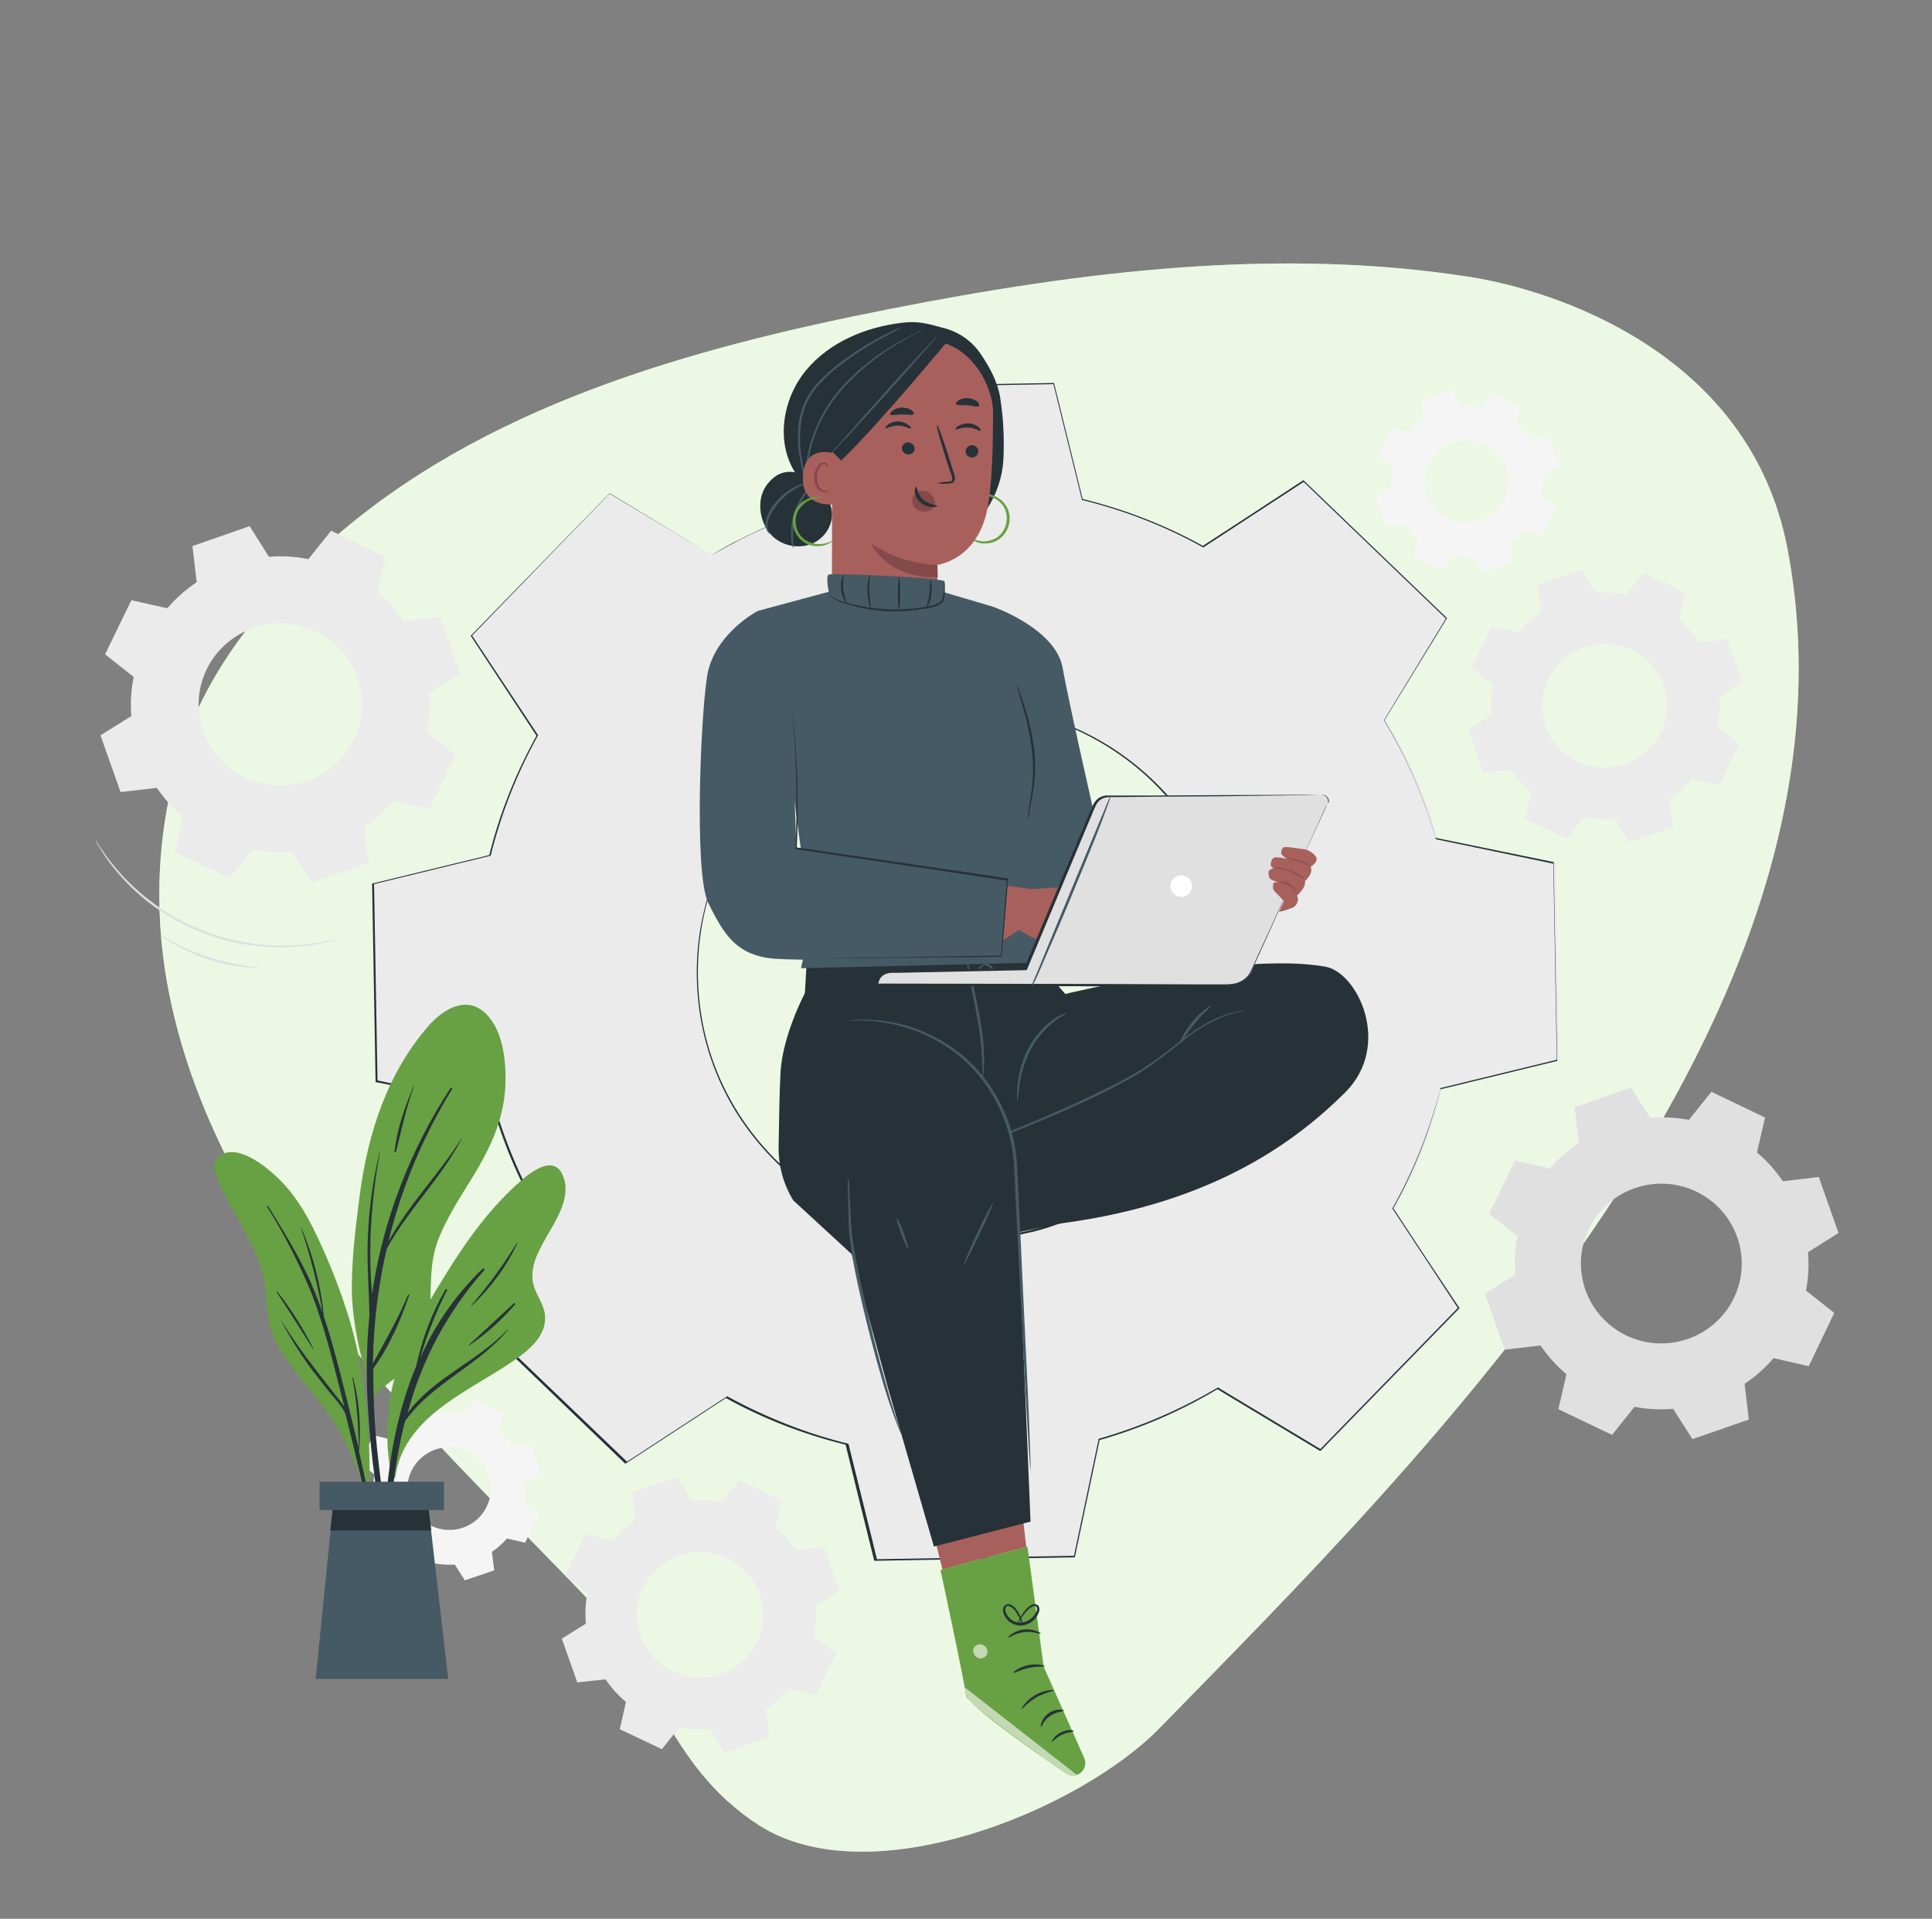 <svg width="145" height="144" viewBox="0 0 145 144" fill="none" xmlns="http://www.w3.org/2000/svg">
<rect x="0" y="0" width="145" height="144" fill="#808080" stroke="none"/>
<path d="M56.956 136.973C65.308 142.33 81.026 135.821 87 129.715C106.43 109.814 140.795 76.205 134.154 41.184C131.312 26.294 116.377 21.744 110.374 20.794C95.932 18.518 81.142 20.362 66.816 23.184C51.852 26.122 36.076 30.47 24.505 40.867C20.126 44.813 16.211 49.45 14.094 55.008C11.977 60.653 11.484 66.874 12.383 72.806C13.862 82.368 18.705 91.152 24.65 98.842C30.595 106.531 37.671 113.242 44.37 120.269C48.807 124.819 49.909 132.451 56.956 136.973Z" fill="#C0E8A6"/>
<path opacity="0.7" d="M56.956 136.973C65.308 142.33 81.026 135.821 87 129.715C106.43 109.814 140.795 76.205 134.154 41.184C131.312 26.294 116.377 21.744 110.374 20.794C95.932 18.518 81.142 20.362 66.816 23.184C51.852 26.122 36.076 30.47 24.505 40.867C20.126 44.813 16.211 49.45 14.094 55.008C11.977 60.653 11.484 66.874 12.383 72.806C13.862 82.368 18.705 91.152 24.65 98.842C30.595 106.531 37.671 113.242 44.37 120.269C48.807 124.819 49.909 132.451 56.956 136.973Z" fill="white"/>
<path d="M12.557 45.648C13.195 44.899 13.949 44.237 14.761 43.69L14.442 40.982L18.734 39.485L20.184 41.789C21.17 41.702 22.156 41.76 23.142 41.962L24.853 39.83L28.942 41.789L28.333 44.438C29.087 45.072 29.754 45.821 30.305 46.627L33.031 46.31L34.539 50.573L32.219 52.013C32.306 52.992 32.248 53.971 32.045 54.95L34.191 56.65L32.219 60.71L29.551 60.106C28.913 60.854 28.159 61.517 27.347 62.064L27.666 64.771L23.374 66.24L21.924 63.936C20.938 64.022 19.952 63.965 18.966 63.763L17.255 65.894L13.137 63.965L13.746 61.315C12.992 60.682 12.325 59.933 11.774 59.126L9.048 59.443L7.54 55.181L9.86 53.741C9.773 52.762 9.831 51.782 10.034 50.803L7.888 49.104L9.86 45.043L12.557 45.648ZM15.515 50.227C14.036 53.251 15.341 56.88 18.386 58.349C21.431 59.818 25.085 58.522 26.564 55.498C28.043 52.474 26.738 48.845 23.693 47.376C20.648 45.936 16.994 47.203 15.515 50.227Z" fill="#EBEBEB"/>
<path d="M116.319 87.696C116.957 86.947 117.682 86.314 118.494 85.766L118.175 83.088L122.409 81.619L123.859 83.894C124.845 83.808 125.802 83.866 126.759 84.038L128.441 81.936L132.472 83.866L131.863 86.486C132.617 87.12 133.255 87.84 133.806 88.646L136.503 88.33L137.982 92.534L135.691 93.974C135.778 94.954 135.72 95.904 135.546 96.854L137.663 98.525L135.749 102.528L133.11 101.923C132.472 102.672 131.747 103.306 130.935 103.853L131.254 106.531L127.02 108L125.57 105.725C124.584 105.811 123.627 105.754 122.67 105.581L120.988 107.683L116.957 105.754L117.566 103.133C116.812 102.499 116.174 101.779 115.623 100.973L112.926 101.29L111.447 97.085L113.738 95.645C113.651 94.666 113.709 93.715 113.883 92.765L111.766 91.094L113.709 87.091L116.319 87.696ZM119.248 92.218C117.798 95.213 119.074 98.784 122.061 100.224C125.077 101.664 128.673 100.397 130.123 97.43C131.573 94.435 130.297 90.864 127.31 89.424C124.294 87.984 120.698 89.251 119.248 92.218Z" fill="#E0E0E0"/>
<path d="M113.97 47.434C114.463 46.858 115.014 46.368 115.652 45.936L115.42 43.862L118.697 42.739L119.799 44.496C120.553 44.438 121.307 44.467 122.061 44.611L123.366 42.998L126.498 44.496L126.034 46.512C126.614 47.002 127.107 47.549 127.542 48.182L129.63 47.952L130.79 51.206L129.021 52.301C129.079 53.05 129.05 53.798 128.905 54.547L130.529 55.843L129.021 58.954L126.991 58.493C126.498 59.069 125.947 59.558 125.309 59.99L125.541 62.064L122.264 63.216L121.162 61.459C120.408 61.517 119.654 61.488 118.9 61.344L117.595 62.957L114.463 61.459L114.927 59.443C114.347 58.954 113.854 58.406 113.419 57.773L111.331 58.003L110.171 54.749L111.94 53.654C111.882 52.906 111.911 52.157 112.056 51.408L110.432 50.112L111.94 47.002L113.97 47.434ZM116.232 50.947C115.101 53.251 116.087 56.016 118.407 57.139C120.727 58.262 123.511 57.283 124.642 54.979C125.773 52.675 124.787 49.91 122.467 48.787C120.147 47.664 117.363 48.643 116.232 50.947Z" fill="#EBEBEB"/>
<path d="M105.734 32.458C106.053 32.083 106.43 31.738 106.865 31.45L106.72 30.067L108.924 29.29L109.678 30.47C110.171 30.442 110.693 30.47 111.186 30.557L112.056 29.462L114.144 30.47L113.825 31.824C114.202 32.141 114.55 32.544 114.84 32.947L116.232 32.774L117.015 34.963L115.826 35.712C115.855 36.202 115.826 36.72 115.739 37.21L116.841 38.074L115.826 40.147L114.463 39.83C114.144 40.205 113.767 40.55 113.332 40.838L113.506 42.221L111.302 42.97L110.548 41.789C110.055 41.818 109.533 41.789 109.04 41.702L108.17 42.797L106.082 41.789L106.401 40.435C106.024 40.118 105.676 39.715 105.386 39.312L103.994 39.485L103.24 37.296L104.429 36.547C104.4 36.058 104.429 35.539 104.516 35.05L103.414 34.186L104.429 32.112L105.734 32.458ZM107.271 34.79C106.517 36.346 107.184 38.218 108.75 38.938C110.316 39.658 112.201 39.024 112.926 37.469C113.68 35.914 113.013 34.07 111.447 33.322C109.881 32.602 107.996 33.235 107.271 34.79Z" fill="#F5F5F5"/>
<path d="M29.377 108.029C29.696 107.654 30.102 107.309 30.508 107.021L30.334 105.638L32.538 104.89L33.292 106.07C33.785 106.042 34.307 106.07 34.8 106.157L35.67 105.062L37.758 106.07L37.439 107.424C37.816 107.741 38.164 108.115 38.454 108.547L39.846 108.374L40.6 110.563L39.411 111.312C39.44 111.802 39.411 112.32 39.324 112.81L40.426 113.674L39.411 115.776L38.048 115.459C37.729 115.834 37.323 116.179 36.917 116.467L37.091 117.85L34.887 118.598L34.133 117.418C33.64 117.446 33.118 117.418 32.625 117.331L31.755 118.426L29.667 117.418L29.986 116.064C29.609 115.747 29.261 115.373 28.971 114.941L27.579 115.085L26.825 112.896L28.014 112.147C27.985 111.658 28.014 111.139 28.101 110.65L26.999 109.786L28.014 107.712L29.377 108.029ZM30.885 110.362C30.131 111.917 30.798 113.789 32.364 114.509C33.93 115.258 35.815 114.595 36.54 113.04C37.294 111.485 36.627 109.642 35.09 108.893C33.524 108.173 31.668 108.806 30.885 110.362Z" fill="#F5F5F5"/>
<path d="M45.994 115.603C46.487 115.027 47.067 114.509 47.705 114.077L47.473 111.974L50.779 110.822L51.91 112.608C52.664 112.55 53.447 112.579 54.201 112.723L55.506 111.082L58.667 112.579L58.203 114.624C58.783 115.114 59.305 115.69 59.74 116.323L61.857 116.093L63.017 119.376L61.219 120.499C61.277 121.248 61.248 122.026 61.103 122.774L62.756 124.07L61.248 127.21L59.189 126.749C58.696 127.325 58.116 127.843 57.478 128.275L57.71 130.378L54.404 131.53L53.273 129.744C52.519 129.802 51.736 129.773 50.982 129.629L49.677 131.27L46.516 129.773L46.98 127.728C46.4 127.238 45.878 126.662 45.443 126.029L43.326 126.259L42.166 122.976L43.964 121.853C43.906 121.104 43.935 120.326 44.08 119.578L42.427 118.282L43.935 115.142L45.994 115.603ZM48.285 119.146C47.154 121.478 48.14 124.301 50.489 125.424C52.838 126.547 55.68 125.568 56.811 123.235C57.942 120.902 56.956 118.08 54.607 116.957C52.229 115.834 49.416 116.813 48.285 119.146Z" fill="#EBEBEB"/>
<path d="M25.259 70.531C25.201 70.56 25.114 70.589 25.056 70.589C24.911 70.618 24.708 70.675 24.447 70.733C23.722 70.906 22.968 70.992 22.214 71.05C17.139 71.424 12.209 69.408 8.903 65.578C8.41 65.002 7.946 64.397 7.569 63.763C7.424 63.533 7.337 63.36 7.25 63.245C7.221 63.187 7.192 63.13 7.163 63.043C7.221 63.101 7.25 63.158 7.279 63.216C7.366 63.331 7.453 63.504 7.627 63.734C10.846 68.544 16.443 71.28 22.243 70.934C22.997 70.877 23.751 70.79 24.476 70.646C24.737 70.618 24.94 70.56 25.085 70.531C25.114 70.56 25.172 70.531 25.259 70.531Z" fill="#E0E0E0"/>
<path d="M19.517 72.634C19.401 72.634 19.314 72.634 19.198 72.634C18.995 72.634 18.705 72.605 18.357 72.576C17.429 72.49 16.501 72.288 15.631 72C14.732 71.712 13.891 71.338 13.079 70.877C12.76 70.704 12.528 70.531 12.354 70.416C12.267 70.358 12.18 70.301 12.122 70.214C12.122 70.186 12.499 70.416 13.137 70.762C13.949 71.194 14.79 71.539 15.689 71.827C16.559 72.115 17.487 72.317 18.386 72.461C19.082 72.576 19.517 72.605 19.517 72.634Z" fill="#E0E0E0"/>
<path d="M53.476 41.673C56.26 40.003 59.276 38.707 62.408 37.814L64.235 29.03L79.17 28.771L81.316 37.469C84.477 38.246 87.522 39.427 90.393 41.011L97.933 36.086L108.692 46.397L104.023 54.057C105.705 56.822 107.01 59.818 107.909 62.928L116.754 64.771L117.015 79.603L108.257 81.734C107.474 84.874 106.285 87.897 104.69 90.72L109.649 98.208L99.267 108.864L91.524 104.256C88.74 105.926 85.724 107.222 82.592 108.115L80.765 116.899L65.83 117.158L63.684 108.461C60.523 107.683 57.478 106.502 54.607 104.918L47.067 109.843L36.308 99.561L40.977 91.901C39.295 89.136 37.99 86.141 37.12 83.03L28.275 81.216L28.014 66.384L36.772 64.253C37.555 61.114 38.744 58.09 40.339 55.267L35.38 47.779L45.762 37.094L53.476 41.673ZM58 59.069C50.286 67.017 50.489 79.689 58.493 87.35C66.497 95.011 79.257 94.809 86.971 86.861C94.685 78.912 94.482 66.24 86.478 58.579C78.474 50.889 65.743 51.12 58 59.069Z" fill="#EBEBEB"/>
<path d="M58 59.069C58 59.069 58.29 58.752 58.899 58.176C60.465 56.736 62.234 55.555 64.177 54.691C65.134 54.259 66.149 53.885 67.164 53.626C69.658 52.963 72.268 52.762 74.849 53.05C77.981 53.424 80.968 54.49 83.607 56.218C85.84 57.686 87.754 59.558 89.262 61.747C89.784 62.525 90.248 63.331 90.683 64.166C92.452 67.738 93.09 71.741 92.568 75.686C92.423 76.723 92.22 77.731 91.901 78.71C91.611 79.718 91.234 80.698 90.77 81.648C88.885 85.565 85.782 88.762 81.896 90.778C80.968 91.267 79.982 91.67 78.967 92.016C77.981 92.362 76.966 92.592 75.922 92.765C71.978 93.427 67.918 92.938 64.264 91.325C63.423 90.95 62.582 90.49 61.77 90C59.508 88.589 57.565 86.746 55.999 84.586C54.172 82.051 52.983 79.114 52.519 76.003C52.142 73.469 52.229 70.877 52.838 68.371C53.07 67.334 53.418 66.326 53.824 65.347C54.143 64.541 54.549 63.734 54.984 62.957C55.593 61.891 56.318 60.883 57.13 59.962C57.681 59.386 58 59.069 58 59.069L57.768 59.299C57.623 59.472 57.391 59.702 57.13 60.019C56.347 60.941 55.622 61.949 55.013 63.014C54.578 63.792 54.172 64.57 53.853 65.405C53.447 66.384 53.128 67.363 52.896 68.4C52.316 70.906 52.229 73.469 52.606 76.003C53.07 79.085 54.259 81.994 56.086 84.528C57.101 85.939 58.29 87.206 59.624 88.301C60.32 88.877 61.045 89.395 61.828 89.885C62.611 90.374 63.452 90.806 64.293 91.181C68.904 93.226 74.095 93.456 78.88 91.872C79.866 91.555 80.852 91.123 81.78 90.634C85.608 88.646 88.711 85.45 90.596 81.562C91.06 80.611 91.437 79.632 91.727 78.653C92.017 77.674 92.249 76.666 92.394 75.629C92.916 71.712 92.278 67.738 90.538 64.195C90.132 63.36 89.668 62.554 89.146 61.805C88.624 61.056 88.073 60.336 87.464 59.674C86.304 58.378 84.999 57.254 83.549 56.304C80.939 54.576 77.952 53.51 74.849 53.136C72.297 52.848 69.687 53.021 67.193 53.683C66.178 53.942 65.163 54.317 64.206 54.749C62.263 55.613 60.494 56.765 58.928 58.176C58.609 58.435 58.377 58.694 58.232 58.838L58 59.069Z" fill="#263238"/>
<path d="M53.476 41.674L45.733 37.037H45.762C43.123 39.744 39.643 43.344 35.409 47.722V47.664L40.368 55.152L40.397 55.181L40.368 55.21C38.802 58.032 37.613 61.056 36.83 64.195V64.224H36.801L28.043 66.355L28.072 66.298C28.159 70.963 28.246 75.917 28.333 81.13L28.275 81.072L37.091 82.915H37.12V82.944C38.019 86.054 39.324 89.021 41.006 91.786L41.035 91.814L41.006 91.843L36.337 99.504V99.418L47.096 109.728H47.009L54.549 104.803L54.578 104.774L54.607 104.803C57.449 106.358 60.494 107.568 63.655 108.346H63.684V108.374C64.351 111.11 65.105 114.077 65.83 117.072L65.743 117.014L80.678 116.755L80.591 116.813C81.171 114.048 81.809 111.053 82.447 108.029V107.971H82.476C85.608 107.078 88.595 105.782 91.379 104.141L91.408 104.112L91.437 104.141L99.151 108.778H99.064L109.446 98.122V98.208L104.516 90.72L104.487 90.691L104.516 90.662C106.111 87.84 107.3 84.816 108.112 81.677V81.648H108.141L116.899 79.517L116.841 79.603C116.754 74.534 116.667 69.61 116.58 64.771L116.638 64.829L107.793 62.986H107.764V62.957C106.865 59.846 105.589 56.88 103.878 54.086L103.849 54.058L103.878 54.029L108.547 46.368V46.454L97.817 36.144H97.875L90.335 41.069L90.306 41.098L90.277 41.069C87.435 39.485 84.39 38.304 81.229 37.526H81.2V37.498C80.417 34.33 79.721 31.478 79.054 28.8L79.083 28.829L64.148 29.088L64.177 29.059C63.423 32.573 62.843 35.453 62.321 37.843C59.972 38.506 57.681 39.398 55.506 40.522C54.781 40.896 54.259 41.184 53.911 41.386C53.563 41.587 53.389 41.674 53.389 41.674L53.911 41.357C54.259 41.155 54.781 40.838 55.506 40.493C57.681 39.37 59.972 38.477 62.321 37.786L62.292 37.814C62.785 35.424 63.394 32.544 64.119 29.03V29.002H64.148L79.083 28.742H79.112V28.771C79.779 31.45 80.475 34.301 81.258 37.469L81.229 37.44C84.39 38.218 87.464 39.398 90.306 40.982H90.248C92.655 39.427 95.149 37.786 97.788 36.058L97.817 36.029L97.846 36.058L108.576 46.368L108.605 46.397L108.576 46.426L103.878 54.086V54.029C105.56 56.794 106.865 59.789 107.764 62.928L107.706 62.87L116.551 64.685H116.609V64.742C116.696 69.552 116.783 74.506 116.87 79.574V79.632H116.812L108.054 81.763L108.112 81.706C107.329 84.845 106.14 87.898 104.545 90.72V90.634C106.169 93.11 107.822 95.616 109.504 98.122L109.533 98.179L109.504 98.208L99.122 108.864L99.093 108.893L99.035 108.864L91.321 104.227H91.408C88.624 105.898 85.608 107.194 82.476 108.086L82.534 108.029C81.896 111.053 81.258 114.048 80.678 116.813V116.87H80.62L65.685 117.13H65.627L65.598 117.072C64.844 114.077 64.119 111.082 63.452 108.374L63.51 108.432C60.349 107.654 57.275 106.474 54.433 104.89H54.52L46.98 109.814L46.922 109.843L46.893 109.814L36.163 99.504L36.134 99.475L36.163 99.418L40.832 91.757V91.814C39.15 89.05 37.845 86.054 36.946 82.915L37.004 82.944L28.246 81.216H28.188V81.158C28.101 75.946 28.014 70.992 27.927 66.326V66.298H27.985L36.743 64.166L36.714 64.195C37.497 61.027 38.715 58.003 40.281 55.181V55.238L35.351 47.75L35.322 47.722L35.351 47.693L45.733 37.037H45.762H45.791L53.476 41.674Z" fill="#263238"/>
<path d="M60.494 27.792C62.234 25.69 64.96 24.538 67.715 24.221C68.875 24.077 69.6 24.278 70.731 24.595C71.862 24.854 72.848 25.517 73.515 26.438C74.298 27.562 74.965 28.8 75.11 30.154C75.313 31.536 75.371 32.947 75.313 34.358C75.255 35.77 74.791 37.123 74.008 38.304L70.412 38.909C68.44 38.966 66.439 39.053 64.496 38.592C62.553 38.131 60.697 37.123 59.653 35.424C58.203 33.091 58.754 29.894 60.494 27.792Z" fill="#263238"/>
<path d="M72.79 40.349C72.79 40.349 72.848 40.435 72.993 40.522C73.225 40.666 73.457 40.752 73.718 40.781C74.124 40.81 74.501 40.752 74.849 40.55C75.719 40.032 76.038 38.909 75.545 38.016C75.342 37.67 75.052 37.411 74.675 37.238C74.443 37.123 74.182 37.066 73.921 37.094C73.834 37.094 73.718 37.094 73.631 37.152C73.979 37.181 74.298 37.238 74.617 37.382C74.936 37.555 75.197 37.786 75.371 38.102C75.777 38.909 75.516 39.888 74.762 40.378C74.443 40.55 74.095 40.637 73.747 40.637C73.399 40.579 73.08 40.493 72.79 40.349Z" fill="#67A143"/>
<path d="M57.072 37.699C57.13 36.864 57.594 36.144 58.29 35.683C59.015 35.251 59.914 35.338 60.552 35.885L61.103 36.547C62.002 36.95 62.524 37.872 62.437 38.851C62.292 39.83 61.625 40.608 60.668 40.896C59.74 41.155 58.725 40.925 58 40.262C57.333 39.6 56.985 38.65 57.072 37.699Z" fill="#263238"/>
<path d="M57.797 40.09C57.652 39.888 57.594 39.629 57.594 39.37C57.623 38.909 57.971 38.333 58.406 37.757C58.812 37.296 59.305 36.893 59.827 36.605C60.233 36.374 60.523 36.288 60.523 36.259C60.262 36.288 60.001 36.346 59.769 36.49C59.189 36.749 58.667 37.152 58.261 37.642C58.029 37.901 57.826 38.189 57.681 38.506C57.536 38.765 57.478 39.053 57.449 39.341C57.449 39.542 57.507 39.744 57.623 39.917C57.71 40.061 57.797 40.09 57.797 40.09Z" fill="#455A64"/>
<path d="M59.537 41.126C59.595 41.126 59.363 40.032 59.711 38.765C60.059 37.498 60.784 36.662 60.726 36.634C60.523 36.778 60.378 36.95 60.262 37.152C59.943 37.613 59.682 38.16 59.537 38.707C59.392 39.254 59.334 39.83 59.392 40.406C59.363 40.694 59.421 40.925 59.537 41.126Z" fill="#455A64"/>
<path d="M70.383 44.669C70.354 43.43 70.325 42.394 70.325 42.394C70.325 42.394 73.254 42.077 74.066 38.362C74.472 36.518 74.53 33.437 74.53 30.931C74.501 28.685 72.587 25.603 69.774 25.574L68.527 25.43L63.742 27.331C63.046 27.36 62.495 27.907 62.466 28.598L62.437 44.726L67.193 56.534L70.238 51.149L70.383 44.669Z" fill="#A8605D"/>
<path d="M68.469 37.498C68.527 37.066 68.962 36.749 69.397 36.835C69.513 36.864 69.629 36.893 69.745 36.979C70.064 37.21 70.209 37.613 70.151 37.987C69.977 38.218 69.716 38.362 69.455 38.39C69.397 38.39 69.368 38.39 69.31 38.39C69.078 38.39 68.875 38.304 68.701 38.16C68.527 37.958 68.44 37.728 68.469 37.498Z" fill="#844949"/>
<path d="M73.428 33.869C73.428 34.128 73.196 34.33 72.935 34.33C72.674 34.33 72.471 34.128 72.471 33.869C72.471 33.61 72.703 33.408 72.964 33.408C73.196 33.408 73.428 33.61 73.428 33.869Z" fill="#263238"/>
<path d="M73.602 32.342C73.544 32.4 73.196 32.112 72.674 32.083C72.152 32.054 71.746 32.285 71.717 32.227C71.688 32.17 71.746 32.083 71.92 31.968C72.152 31.824 72.442 31.766 72.703 31.766C72.964 31.795 73.225 31.882 73.457 32.054C73.573 32.198 73.631 32.314 73.602 32.342Z" fill="#263238"/>
<path d="M70.325 36.259C70.615 36.202 70.905 36.144 71.166 36.144C71.311 36.144 71.427 36.115 71.456 36.029C71.485 35.885 71.456 35.741 71.398 35.626C71.282 35.309 71.166 34.963 71.05 34.589C70.586 33.12 70.238 31.91 70.325 31.91C70.412 31.91 70.818 33.062 71.282 34.531L71.601 35.568C71.688 35.741 71.688 35.914 71.63 36.086C71.601 36.173 71.514 36.259 71.398 36.259C71.311 36.288 71.253 36.288 71.166 36.288C70.905 36.317 70.615 36.317 70.325 36.259Z" fill="#263238"/>
<path d="M70.354 42.394C68.585 42.336 66.845 41.76 65.366 40.781C65.366 40.781 66.555 43.459 70.383 43.315L70.354 42.394Z" fill="#844949"/>
<path d="M68.759 36.518C68.846 36.518 68.817 37.094 69.281 37.498C69.745 37.901 70.354 37.901 70.354 37.958C70.354 37.987 70.209 38.074 69.948 38.045C69.629 38.045 69.31 37.901 69.049 37.67C68.817 37.469 68.672 37.152 68.643 36.835C68.672 36.662 68.73 36.518 68.759 36.518Z" fill="#263238"/>
<path d="M73.486 30.47C73.399 30.586 73.022 30.442 72.616 30.413C72.21 30.384 71.804 30.442 71.746 30.326C71.717 30.269 71.775 30.154 71.949 30.038C72.413 29.779 72.964 29.837 73.37 30.154C73.486 30.298 73.515 30.413 73.486 30.47Z" fill="#263238"/>
<path d="M67.686 33.61C67.686 33.869 67.889 34.099 68.15 34.099C68.411 34.128 68.643 33.926 68.643 33.696C68.643 33.437 68.44 33.206 68.179 33.206C67.947 33.178 67.715 33.35 67.686 33.61Z" fill="#263238"/>
<path d="M66.439 32.141C66.497 32.198 66.874 31.939 67.396 31.939C67.918 31.939 68.295 32.227 68.353 32.141C68.411 32.054 68.324 31.997 68.15 31.882C67.918 31.709 67.657 31.622 67.396 31.622C67.135 31.622 66.845 31.709 66.642 31.853C66.468 31.997 66.439 32.112 66.439 32.141Z" fill="#263238"/>
<path d="M66.816 31.104C66.903 31.219 67.28 31.104 67.715 31.104C68.15 31.104 68.527 31.19 68.585 31.075C68.614 31.018 68.556 30.902 68.411 30.787C68.208 30.643 67.947 30.586 67.686 30.586C67.425 30.586 67.193 30.672 66.99 30.816C66.845 30.931 66.787 31.046 66.816 31.104Z" fill="#263238"/>
<path d="M62.466 33.898L63.133 34.56C65.946 31.882 71.485 25.142 71.166 25.546C69.89 25.056 68.498 24.912 67.135 25.114C65.047 25.459 61.045 26.496 61.103 28.973C61.161 31.45 62.466 33.898 62.466 33.898Z" fill="#263238"/>
<path d="M60.581 36.029C60.61 35.827 60.61 35.626 60.61 35.424C60.639 34.877 60.697 34.358 60.813 33.84C61.219 32.112 62.06 30.499 63.249 29.174C64.438 27.85 65.83 26.726 67.367 25.805C67.947 25.459 68.44 25.171 68.788 24.998C68.962 24.912 69.136 24.826 69.31 24.71C69.252 24.71 69.223 24.739 69.165 24.768C69.078 24.826 68.933 24.854 68.759 24.97C68.411 25.142 67.918 25.402 67.309 25.747C65.743 26.64 64.322 27.763 63.104 29.117C61.915 30.47 61.074 32.112 60.668 33.869C60.552 34.387 60.494 34.934 60.494 35.482C60.494 35.683 60.523 35.827 60.523 35.914C60.552 35.942 60.552 36 60.581 36.029Z" fill="#455A64"/>
<path d="M67.686 24.538C67.628 24.538 67.57 24.566 67.541 24.595C67.454 24.624 67.309 24.682 67.135 24.768C66.787 24.941 66.265 25.171 65.656 25.517C64.931 25.92 64.235 26.352 63.568 26.842C62.727 27.418 61.973 28.08 61.277 28.829C60.929 29.232 60.639 29.664 60.407 30.154C60.204 30.586 60.059 31.075 59.972 31.565C59.856 32.371 59.856 33.206 59.972 34.013C60.059 34.56 60.146 35.107 60.291 35.626C60.32 35.827 60.378 35.971 60.407 36.058C60.407 36.115 60.436 36.144 60.465 36.202C60.436 36 60.407 35.798 60.378 35.597C60.32 35.222 60.204 34.646 60.117 33.984C60.001 33.178 60.03 32.371 60.146 31.565C60.233 31.104 60.378 30.643 60.552 30.211C60.784 29.75 61.045 29.318 61.393 28.944C62.06 28.195 62.814 27.562 63.626 26.986C64.293 26.496 64.989 26.064 65.685 25.661C66.294 25.315 66.787 25.056 67.135 24.883C67.338 24.768 67.512 24.653 67.686 24.538Z" fill="#455A64"/>
<path d="M62.408 33.984C62.524 33.898 62.64 33.782 62.756 33.667L63.626 32.746C64.351 31.968 65.337 30.874 66.439 29.664C67.541 28.454 68.498 27.331 69.223 26.525L70.064 25.574C70.18 25.459 70.267 25.344 70.354 25.2C70.238 25.286 70.122 25.402 70.035 25.517L69.165 26.438C68.44 27.216 67.425 28.31 66.352 29.52C65.279 30.73 64.264 31.853 63.568 32.659L62.727 33.61C62.611 33.725 62.495 33.84 62.408 33.984Z" fill="#455A64"/>
<path d="M63.017 34.992C63.017 34.704 62.727 34.042 62.466 33.984C61.741 33.84 60.378 33.811 60.262 35.683C60.088 38.246 62.727 37.872 62.727 37.786C62.727 37.699 62.988 35.942 63.017 34.992Z" fill="#A8605D"/>
<path d="M62.205 36.749C62.205 36.749 62.147 36.778 62.089 36.806C61.973 36.835 61.857 36.835 61.77 36.806C61.509 36.691 61.306 36.259 61.306 35.798C61.306 35.568 61.364 35.366 61.48 35.165C61.538 34.992 61.683 34.877 61.828 34.848C61.944 34.819 62.031 34.877 62.089 34.992C62.118 35.078 62.089 35.107 62.118 35.107C62.147 35.107 62.176 35.078 62.147 34.963C62.147 34.906 62.118 34.848 62.06 34.79C62.002 34.733 61.915 34.704 61.799 34.704C61.567 34.733 61.393 34.877 61.306 35.078C61.19 35.28 61.103 35.539 61.103 35.77C61.074 36.288 61.335 36.778 61.683 36.922C61.828 36.979 61.973 36.95 62.089 36.893C62.176 36.806 62.205 36.749 62.205 36.749Z" fill="#844949"/>
<path d="M62.524 40.55C62.524 40.55 62.466 40.637 62.321 40.723C62.089 40.867 61.857 40.954 61.567 40.982C61.161 41.011 60.784 40.954 60.436 40.752C59.566 40.234 59.247 39.11 59.74 38.218C59.943 37.872 60.233 37.613 60.61 37.44C60.842 37.325 61.103 37.267 61.364 37.296C61.538 37.296 61.654 37.325 61.654 37.354C61.306 37.382 60.987 37.44 60.668 37.584C60.349 37.757 60.088 38.016 59.914 38.304C59.711 38.678 59.653 39.139 59.769 39.571C59.885 40.003 60.146 40.349 60.523 40.579C60.842 40.752 61.19 40.838 61.538 40.838C61.915 40.81 62.234 40.723 62.524 40.55Z" fill="#67A143"/>
<path d="M77.024 116.093L76.125 108.374L68.904 110.362L70.731 117.792L77.024 116.093Z" fill="#A8605D"/>
<path d="M77.111 116.064L78.329 125.078L81.374 131.933C81.577 132.394 81.374 132.97 80.881 133.171C80.852 133.171 80.852 133.171 80.823 133.2C80.533 133.315 80.214 133.258 79.982 133.085C78.387 131.99 72.558 127.93 72.5 127.238C72.442 126.461 70.586 117.821 70.586 117.821L77.111 116.064Z" fill="#67A143"/>
<g opacity="0.6">
<path d="M80.823 133.2L72.413 126.634L72.471 127.008C72.529 127.325 72.674 127.642 72.935 127.843C73.631 128.419 75.545 129.974 79.924 133.056C80.185 133.258 80.504 133.315 80.823 133.2Z" fill="white"/>
</g>
<g opacity="0.6">
<path d="M73.805 123.466C74.066 123.61 74.182 123.898 74.066 124.157C73.95 124.416 73.631 124.531 73.37 124.416C73.109 124.272 72.964 123.955 73.08 123.667C73.254 123.408 73.573 123.322 73.834 123.466" fill="white"/>
</g>
<path d="M78.126 129.6C78.184 129.629 78.3 129.11 78.822 128.765C79.344 128.419 79.837 128.448 79.837 128.39C79.837 128.333 79.721 128.304 79.489 128.304C79.199 128.304 78.938 128.419 78.706 128.563C78.474 128.736 78.3 128.938 78.184 129.226C78.097 129.456 78.097 129.6 78.126 129.6Z" fill="#263238"/>
<path d="M78.967 130.694C79.025 130.723 79.257 130.378 79.721 130.176C80.185 129.974 80.591 129.974 80.591 129.917C80.591 129.859 80.156 129.744 79.634 130.003C79.112 130.262 78.909 130.694 78.967 130.694Z" fill="#263238"/>
<path d="M76.676 128.246C76.734 128.275 77.111 127.757 77.778 127.382C78.445 127.008 79.083 126.922 79.083 126.864C79.083 126.806 78.387 126.806 77.691 127.21C76.995 127.613 76.647 128.218 76.676 128.246Z" fill="#263238"/>
<path d="M76.067 125.539C76.096 125.597 76.56 125.309 77.227 125.165C77.894 125.021 78.416 125.107 78.416 125.05C78.416 124.992 77.865 124.819 77.169 124.963C76.473 125.107 76.038 125.482 76.067 125.539Z" fill="#263238"/>
<path d="M75.661 122.89C75.69 122.947 76.154 122.573 76.85 122.486C77.546 122.4 78.068 122.659 78.097 122.602C78.126 122.544 77.981 122.486 77.778 122.4C77.488 122.285 77.169 122.256 76.85 122.285C76.531 122.314 76.241 122.429 75.98 122.602C75.719 122.746 75.632 122.89 75.661 122.89Z" fill="#263238"/>
<path d="M76.734 121.997C76.734 121.882 76.734 121.766 76.705 121.651C76.618 121.334 76.473 121.046 76.299 120.816C76.183 120.614 75.98 120.47 75.777 120.384C75.632 120.355 75.458 120.413 75.371 120.528C75.284 120.643 75.255 120.816 75.284 120.96C75.429 121.565 75.98 121.997 76.618 121.997C77.227 121.968 77.778 121.565 77.981 120.96C78.039 120.816 78.01 120.643 77.952 120.528C77.865 120.413 77.691 120.355 77.546 120.384C77.343 120.47 77.14 120.614 76.995 120.787C76.792 121.018 76.618 121.277 76.473 121.594C76.415 121.709 76.386 121.824 76.386 121.91C76.56 121.536 76.792 121.19 77.082 120.874C77.227 120.73 77.372 120.614 77.575 120.528C77.662 120.499 77.749 120.528 77.807 120.614C77.836 120.701 77.836 120.816 77.807 120.902C77.604 121.392 77.14 121.738 76.618 121.766C76.067 121.795 75.603 121.421 75.458 120.902C75.429 120.816 75.458 120.701 75.487 120.614C75.545 120.528 75.632 120.499 75.719 120.528C75.893 120.586 76.067 120.73 76.183 120.874C76.415 121.219 76.618 121.594 76.734 121.997Z" fill="#263238"/>
<path d="M99.47 72.547C93.09 71.395 79.953 74.592 79.953 74.592L77.14 71.395H62.35L59.769 77.386L66.787 87.754L68.44 93.859C68.44 93.859 75.371 92.765 75.081 92.794C74.791 92.822 79.518 91.814 79.808 91.786C91.379 90.23 97.527 85.392 100.978 81.965C104.487 78.422 101.906 72.979 99.47 72.547Z" fill="#263238"/>
<path d="M69.629 94.838C69.6 94.637 69.513 94.09 69.31 92.938C69.194 92.333 69.078 91.584 68.904 90.72C68.817 90.288 68.73 89.827 68.614 89.366C68.556 89.136 68.498 88.877 68.44 88.618C68.411 88.502 68.353 88.358 68.324 88.243C68.295 88.099 68.208 87.984 68.121 87.869L68.092 87.955C70.847 86.976 74.269 85.709 77.952 84.182C80.214 83.232 82.331 82.282 84.187 81.274C85.086 80.813 85.927 80.294 86.739 79.69C87.493 79.142 88.189 78.566 88.798 78.106C89.755 77.299 90.857 76.666 92.046 76.205C92.249 76.147 92.423 76.09 92.626 76.032C92.771 76.003 92.916 75.974 93.061 75.946L93.322 75.888C93.351 75.888 93.38 75.888 93.409 75.859C93.38 75.859 93.351 75.859 93.322 75.859L93.061 75.888C92.916 75.917 92.771 75.917 92.626 75.974C92.423 76.003 92.249 76.061 92.046 76.118C91.524 76.291 91.031 76.522 90.567 76.781C89.929 77.126 89.349 77.53 88.769 77.99C88.131 78.48 87.435 79.027 86.681 79.574C85.869 80.15 85.028 80.669 84.129 81.13C82.273 82.109 80.127 83.088 77.894 84.038C74.24 85.565 70.818 86.861 68.063 87.84L67.976 87.869L68.034 87.926C68.121 88.013 68.179 88.128 68.208 88.243C68.266 88.358 68.295 88.502 68.324 88.618C68.411 88.877 68.469 89.107 68.498 89.338C68.614 89.798 68.701 90.259 68.788 90.691C68.962 91.555 69.107 92.275 69.194 92.88C69.281 93.485 69.397 93.946 69.455 94.291C69.484 94.464 69.513 94.579 69.542 94.666C69.571 94.752 69.629 94.838 69.629 94.838Z" fill="#455A64"/>
<path d="M60.523 72.576L60.407 74.534C60.407 74.534 58.754 77.645 58.58 80.438C58.493 82.051 58.464 84.47 58.435 86.17C58.435 87.552 58.812 88.906 59.537 90.086L63.916 94.118L66.613 104.054L70.093 116.064L77.343 114.192L76.299 88.963C76.27 85.507 74.704 81.475 72.703 77.27L72.007 71.712L60.523 72.576Z" fill="#263238"/>
<path d="M77.372 110.621C77.372 110.592 77.343 110.563 77.343 110.506C77.343 110.419 77.343 110.333 77.314 110.189C77.285 109.901 77.285 109.498 77.227 108.979C77.169 107.914 77.082 106.387 76.966 104.515C76.763 100.714 76.502 95.501 76.212 89.741C76.125 88.301 76.154 86.89 75.835 85.565C75.545 84.298 75.052 83.088 74.356 81.965C73.718 80.957 72.964 80.064 72.065 79.315C71.282 78.653 70.383 78.106 69.455 77.674C68.092 77.04 66.613 76.694 65.134 76.608C64.728 76.579 64.322 76.579 63.916 76.608H63.597H63.51C64.061 76.522 64.612 76.493 65.163 76.522C66.671 76.579 68.179 76.896 69.542 77.53C70.499 77.962 71.398 78.509 72.21 79.171C73.138 79.949 73.921 80.842 74.559 81.878C75.255 83.002 75.777 84.24 76.067 85.507C76.386 86.861 76.357 88.272 76.444 89.712C76.705 95.472 76.966 100.685 77.14 104.486C77.227 106.358 77.285 107.885 77.314 108.95C77.343 109.469 77.343 109.872 77.343 110.16C77.343 110.304 77.343 110.39 77.343 110.477C77.372 110.563 77.372 110.592 77.372 110.621Z" fill="#455A64"/>
<path d="M72.355 94.867C72.297 94.838 72.761 93.802 73.341 92.534C73.921 91.267 74.472 90.288 74.53 90.288C74.588 90.288 74.124 91.354 73.515 92.621C72.906 93.888 72.413 94.896 72.355 94.867Z" fill="#455A64"/>
<path d="M67.309 91.44C67.367 91.411 67.599 91.901 67.831 92.534C68.063 93.168 68.208 93.658 68.15 93.686C68.092 93.715 67.86 93.226 67.628 92.592C67.396 91.958 67.251 91.44 67.309 91.44Z" fill="#455A64"/>
<path d="M63.684 88.445C63.713 88.502 63.713 88.589 63.713 88.646C63.713 88.79 63.742 88.992 63.742 89.222C63.771 89.741 63.8 90.461 63.858 91.354C63.887 93.139 64.438 95.558 65.047 98.237C65.656 100.915 66.323 103.277 66.816 105.005C67.077 105.869 67.309 106.56 67.454 107.021C67.541 107.251 67.628 107.51 67.715 107.77C67.686 107.712 67.657 107.654 67.628 107.597C67.57 107.482 67.483 107.309 67.396 107.078C67.222 106.618 66.961 105.926 66.671 105.062C66.12 103.363 65.453 100.973 64.815 98.294C64.177 95.616 63.684 93.197 63.684 91.382C63.655 90.49 63.655 89.77 63.626 89.251C63.626 89.021 63.626 88.819 63.626 88.675C63.655 88.589 63.655 88.502 63.684 88.445Z" fill="#455A64"/>
<path d="M80.069 76.032C80.098 76.061 79.663 76.234 79.083 76.694C78.358 77.27 77.749 78.019 77.314 78.854C76.908 79.69 76.618 80.611 76.502 81.533C76.415 82.253 76.386 82.685 76.357 82.685C76.328 82.57 76.328 82.483 76.328 82.368C76.328 82.08 76.328 81.792 76.357 81.504C76.444 80.554 76.705 79.603 77.14 78.739C77.575 77.875 78.213 77.126 78.996 76.55C79.228 76.378 79.489 76.234 79.75 76.118C79.866 76.09 79.953 76.061 80.069 76.032Z" fill="#455A64"/>
<path d="M90.915 75.456C90.944 75.514 90.306 76.032 89.668 76.81C89.03 77.587 88.624 78.336 88.566 78.278C88.508 78.221 88.827 77.472 89.494 76.666C90.161 75.859 90.886 75.427 90.915 75.456Z" fill="#455A64"/>
<path d="M73.747 80.928C73.718 80.928 73.747 80.41 73.718 79.603C73.66 78.538 73.544 77.472 73.341 76.406L72.732 73.238C72.645 72.806 72.558 72.346 72.529 71.914C72.674 72.346 72.79 72.778 72.877 73.21C73.051 74.016 73.312 75.139 73.544 76.378C73.747 77.443 73.863 78.509 73.863 79.603C73.863 79.92 73.834 80.266 73.805 80.582C73.805 80.698 73.805 80.813 73.747 80.928Z" fill="#455A64"/>
<path d="M73.718 72.432C73.718 72.432 73.747 72.374 73.863 72.346C74.008 72.317 74.153 72.346 74.269 72.403C74.472 72.518 74.617 72.72 74.617 72.95C74.617 73.238 74.443 73.498 74.182 73.584C73.921 73.67 73.602 73.584 73.457 73.325C73.312 73.152 73.312 72.893 73.428 72.691C73.457 72.576 73.573 72.461 73.718 72.432C73.805 72.403 73.834 72.403 73.863 72.432C73.892 72.461 73.631 72.518 73.515 72.778C73.428 73.008 73.544 73.296 73.776 73.382C73.863 73.411 73.979 73.44 74.095 73.382C74.269 73.296 74.414 73.152 74.414 72.95C74.414 72.778 74.327 72.634 74.211 72.547C74.066 72.461 73.892 72.403 73.718 72.432Z" fill="#455A64"/>
<path d="M74.53 45.533C74.53 45.533 79.228 47.174 79.75 50.112C80.272 53.05 82.679 63.533 82.679 63.533L96.889 65.376L95.236 69.206C95.236 69.206 79.257 70.013 78.503 69.206C77.749 68.4 74.53 45.533 74.53 45.533Z" fill="#455A64"/>
<path d="M60.117 72.662C60.32 71.654 60.581 70.675 60.9 69.696L58.522 51.811L56.869 45.85L62.205 44.41C64.148 47.405 69.89 47.635 70.731 44.41L74.53 45.533C74.53 45.533 80.127 55.584 79.866 59.098C79.576 62.957 80.823 69.178 80.823 69.178C80.823 69.178 80.968 71.222 79.518 72.202L60.117 72.662Z" fill="#455A64"/>
<path d="M56.869 45.85C56.869 45.85 53.882 47.405 53.157 50.314C52.635 52.416 52.026 65.491 53.157 67.766C54.288 70.042 55.158 71.482 57.565 71.885C59.972 72.288 74.82 71.683 74.82 71.683L75.632 65.981L59.769 63.648C59.769 63.648 59.363 51.926 59.189 51.12" fill="#455A64"/>
<path d="M62.205 44.438C62.205 44.438 61.944 43.229 62.205 43.114C62.466 42.998 70.818 43.344 70.876 43.632C70.905 44.035 70.905 44.438 70.876 44.842C70.876 44.842 69.977 47.088 67.86 47.232C65.743 47.376 62.321 45.245 62.205 44.438Z" fill="#455A64"/>
<path d="M77.43 66.73L81.548 66.442L83.52 67.766L85.231 70.042C85.057 70.272 84.767 70.358 84.506 70.243L85.144 70.992C84.999 71.28 84.68 71.366 84.39 71.251C84.39 71.251 84.361 71.251 84.361 71.222L84.767 71.827C84.332 71.971 83.839 71.798 83.578 71.424C83.172 70.848 82.737 70.301 82.244 69.811L80.736 69.322L82.215 70.79L83.027 72.086C83.027 72.086 82.882 72.49 82.592 72.317C82.186 71.942 81.809 71.539 81.461 71.107L79.721 70.013C79.721 70.013 78.503 70.56 78.097 70.56C77.691 70.56 76.473 69.782 76.473 69.782L75.284 70.56L75.603 66.47L77.43 66.73Z" fill="#A8605D"/>
<path d="M85.173 70.992C84.999 70.819 84.825 70.618 84.68 70.416C84.39 70.042 83.984 69.523 83.549 68.947L83.143 68.4L83.172 68.429C82.708 68.141 82.273 67.882 82.012 67.709C81.838 67.622 81.693 67.507 81.577 67.392C81.751 67.45 81.925 67.536 82.07 67.622C82.36 67.795 82.795 68.026 83.288 68.314L83.723 68.861C84.158 69.437 84.535 69.984 84.825 70.358C84.912 70.531 85.057 70.762 85.173 70.992Z" fill="#844949"/>
<path d="M84.68 71.683C84.506 71.51 84.361 71.338 84.245 71.136C83.984 70.79 83.636 70.301 83.259 69.754L82.882 69.206L82.911 69.235C82.389 69.005 81.867 68.746 81.374 68.429C81.925 68.602 82.447 68.832 82.969 69.091H82.998V69.12L83.375 69.667C83.752 70.214 84.071 70.704 84.303 71.078C84.448 71.251 84.593 71.453 84.68 71.683Z" fill="#844949"/>
<path d="M60.03 71.971C60.059 71.971 60.088 71.971 60.088 71.971H60.291L61.132 71.942L64.235 71.885L75.168 71.712L75.11 71.77C75.255 69.984 75.4 68.054 75.574 66.01L75.632 66.096L71.804 65.52L59.769 63.734H59.711V63.648C59.827 60.624 59.798 57.571 59.566 54.547C59.479 53.453 59.392 52.589 59.305 52.013C59.276 51.725 59.247 51.494 59.218 51.35C59.218 51.264 59.218 51.235 59.189 51.178C59.16 51.12 59.189 51.12 59.189 51.12C59.189 51.12 59.189 51.149 59.189 51.178C59.189 51.206 59.218 51.293 59.218 51.35C59.247 51.494 59.276 51.725 59.305 52.013C59.392 52.589 59.479 53.453 59.595 54.547C59.856 57.571 59.943 60.595 59.798 63.648L59.74 63.59L71.775 65.347L75.603 65.923H75.661V65.981C75.487 67.997 75.342 69.955 75.168 71.741V71.798H75.11L64.177 71.914L61.074 71.942L60.03 71.971Z" fill="#263238"/>
<path d="M70.876 43.603C70.905 43.747 70.905 43.862 70.905 44.006C70.905 44.15 70.905 44.294 70.905 44.496C70.905 44.726 70.847 44.928 70.789 45.13C70.615 45.331 70.354 45.475 70.093 45.533C69.803 45.619 69.513 45.677 69.194 45.706C68.527 45.821 67.831 45.878 67.135 45.878C65.888 45.878 64.641 45.677 63.452 45.302C63.075 45.187 62.727 45.043 62.437 44.813C62.35 44.755 62.292 44.669 62.205 44.611C62.176 44.582 62.147 44.554 62.147 44.525C62.147 44.525 62.263 44.64 62.466 44.784C62.785 44.986 63.133 45.13 63.481 45.216C64.67 45.562 65.917 45.734 67.135 45.734C67.802 45.734 68.498 45.706 69.165 45.59C69.455 45.562 69.745 45.504 70.035 45.418C70.151 45.389 70.296 45.331 70.412 45.274C70.47 45.245 70.528 45.216 70.557 45.187C70.615 45.158 70.644 45.13 70.673 45.072C70.76 44.87 70.789 44.669 70.818 44.467C70.847 44.294 70.847 44.122 70.847 43.978C70.847 43.891 70.847 43.747 70.876 43.603Z" fill="#263238"/>
<path d="M63.568 45.302C63.307 45.014 63.162 44.64 63.133 44.237C63.075 43.862 63.133 43.459 63.336 43.114C63.278 43.488 63.278 43.862 63.278 44.208C63.365 44.611 63.452 44.957 63.568 45.302Z" fill="#263238"/>
<path d="M65.279 43.142C65.337 43.142 65.221 43.718 65.25 44.41C65.279 45.101 65.395 45.677 65.337 45.677C65.047 44.87 65.018 43.978 65.279 43.142Z" fill="#263238"/>
<path d="M67.454 45.792C67.396 45.389 67.367 44.957 67.396 44.525C67.367 44.093 67.396 43.69 67.483 43.258C67.541 43.661 67.57 44.093 67.541 44.525C67.57 44.957 67.541 45.389 67.454 45.792Z" fill="#263238"/>
<path d="M69.832 43.488C69.948 43.862 69.948 44.237 69.89 44.611C69.861 44.986 69.745 45.36 69.513 45.677C69.484 45.648 69.658 45.187 69.745 44.611C69.832 44.035 69.774 43.488 69.832 43.488Z" fill="#263238"/>
<path d="M77.14 61.488C77.14 61.344 77.14 61.229 77.169 61.085C77.198 60.826 77.256 60.451 77.314 59.99C77.546 58.81 77.575 57.6 77.459 56.39C77.314 55.181 77.053 54 76.705 52.848C76.589 52.416 76.473 52.07 76.415 51.782C76.386 51.667 76.328 51.523 76.328 51.379C76.386 51.494 76.444 51.61 76.473 51.754C76.56 52.013 76.676 52.358 76.821 52.79C77.198 53.942 77.488 55.123 77.633 56.333C77.749 57.542 77.691 58.781 77.43 59.962C77.343 60.394 77.285 60.768 77.227 61.056C77.227 61.229 77.169 61.373 77.14 61.488Z" fill="#263238"/>
<path d="M99.615 60.365L93.873 73.008C93.554 73.555 92.974 73.93 92.336 73.958L65.801 73.93C65.859 73.382 66.323 72.95 66.903 72.95L76.966 72.72L82.128 60.422C82.302 60.019 82.679 59.76 83.114 59.76L99.18 59.645C99.47 59.645 99.673 59.875 99.702 60.134C99.644 60.221 99.644 60.307 99.615 60.365Z" fill="#E0E0E0"/>
<path d="M99.615 60.365C99.644 60.307 99.644 60.278 99.673 60.221C99.702 60.077 99.644 59.904 99.528 59.789C99.441 59.702 99.325 59.645 99.209 59.645C99.093 59.645 98.948 59.645 98.803 59.645H97.788L91.176 59.674L86.536 59.702H83.926H83.23C82.998 59.674 82.737 59.731 82.534 59.846C82.331 59.962 82.157 60.163 82.041 60.394C81.954 60.624 81.867 60.826 81.751 61.056C80.272 64.57 78.619 68.486 76.85 72.691L76.908 72.634L71.456 72.749L68.614 72.806L67.164 72.835H66.787C66.178 72.864 65.685 73.296 65.627 73.901V73.987H65.714L82.244 74.016H91.93C92.075 74.016 92.191 74.016 92.336 74.016C92.481 74.016 92.597 73.987 92.742 73.93C93.264 73.786 93.67 73.411 93.902 72.922C94.105 72.461 94.308 72.029 94.511 71.597C96.077 68.112 97.353 65.318 98.223 63.36L99.238 61.114L99.499 60.538C99.586 60.422 99.615 60.365 99.615 60.365L99.528 60.538C99.47 60.682 99.383 60.854 99.267 61.114C99.035 61.632 98.687 62.381 98.252 63.331L94.482 71.539L93.873 72.864C93.67 73.325 93.264 73.642 92.771 73.786C92.51 73.843 92.249 73.872 92.017 73.872H89.552L82.331 73.843L65.801 73.814L65.888 73.901C65.917 73.757 65.975 73.584 66.033 73.469C66.149 73.267 66.352 73.123 66.555 73.066C66.671 73.037 66.758 73.008 66.874 73.008H67.251L68.701 72.979L71.543 72.922L76.995 72.806H77.053L77.082 72.749C78.851 68.544 80.475 64.627 81.954 61.114C82.041 60.883 82.128 60.682 82.244 60.451C82.331 60.25 82.476 60.077 82.679 59.962C82.882 59.846 83.085 59.818 83.317 59.818H84.013L86.623 59.789L91.263 59.76L97.875 59.674L98.89 59.645C99.035 59.645 99.18 59.645 99.296 59.645C99.412 59.645 99.499 59.702 99.586 59.789C99.702 59.904 99.76 60.048 99.731 60.192C99.644 60.278 99.615 60.336 99.615 60.365Z" fill="#263238"/>
<path d="M77.43 74.074C77.459 74.045 77.488 73.987 77.517 73.93C77.575 73.814 77.633 73.67 77.72 73.526C77.894 73.152 78.126 72.634 78.387 72C78.938 70.733 79.721 68.947 80.533 66.96C81.345 64.973 82.099 63.187 82.592 61.891C82.853 61.229 83.027 60.71 83.172 60.336C83.23 60.163 83.288 60.019 83.317 59.904C83.346 59.846 83.346 59.818 83.346 59.76C83.317 59.789 83.288 59.846 83.259 59.904L83.085 60.307L82.447 61.834C81.896 63.158 81.171 64.915 80.359 66.874C79.547 68.832 78.793 70.618 78.271 71.914C78.01 72.547 77.807 73.066 77.633 73.44L77.459 73.872C77.459 73.987 77.43 74.016 77.43 74.074Z" fill="#455A64"/>
<path d="M87.841 66.499C87.841 66.96 88.218 67.306 88.653 67.306C89.117 67.306 89.465 66.931 89.465 66.499C89.465 66.038 89.088 65.693 88.653 65.693C88.218 65.693 87.841 66.038 87.841 66.499Z" fill="white"/>
<path d="M95.99 68.429C96.367 68.371 96.744 68.227 97.092 68.083C97.324 67.91 97.44 67.651 97.411 67.392L97.353 67.19C97.353 67.19 98.049 66.614 97.933 66.125C97.933 66.125 98.6 65.578 98.368 65.059C98.368 65.059 98.977 64.685 98.774 64.31C98.542 63.965 98.136 63.734 97.701 63.706C97.382 63.677 96.367 63.475 96.28 63.619C96.28 63.619 96.019 64.022 96.251 64.195L96.57 64.454C96.57 64.454 95.671 64.224 95.526 64.426C95.381 64.627 95.236 65.002 95.584 65.174C95.584 65.174 95.207 65.232 95.207 65.462C95.207 65.693 95.236 65.952 95.468 66.038C95.7 66.125 95.932 66.211 95.932 66.211C95.932 66.211 95.555 66.154 95.555 66.355C95.555 66.557 95.468 66.701 95.7 66.931C95.932 67.162 96.367 67.622 96.367 67.622L95.99 68.429Z" fill="#A8605D"/>
<path d="M95.961 66.211C95.961 66.211 96.077 66.211 96.222 66.24C96.425 66.269 96.628 66.355 96.802 66.47C96.976 66.586 97.121 66.758 97.237 66.931C97.324 67.075 97.353 67.19 97.353 67.162C97.353 67.075 97.324 66.989 97.266 66.902C97.179 66.701 97.034 66.528 96.831 66.384C96.657 66.24 96.425 66.182 96.193 66.154C96.164 66.182 96.048 66.182 95.961 66.211Z" fill="#844949"/>
<path d="M97.962 66.038C97.875 65.952 97.788 65.866 97.672 65.779C97.44 65.606 97.15 65.462 96.889 65.347C96.599 65.232 96.309 65.174 95.99 65.117C95.874 65.088 95.729 65.088 95.613 65.117C96.019 65.174 96.454 65.261 96.86 65.405C97.237 65.606 97.614 65.808 97.962 66.038Z" fill="#844949"/>
<path d="M98.397 65.002C97.846 64.656 97.208 64.454 96.57 64.397C96.57 64.426 97.005 64.483 97.498 64.656C97.991 64.829 98.397 65.03 98.397 65.002Z" fill="#844949"/>
<path d="M27.028 101.462C27.347 102.643 27.579 103.853 27.666 105.062C27.637 105.12 27.637 105.35 27.666 105.293C27.666 105.494 27.985 105.466 27.985 105.264C27.985 105.149 27.985 105.005 27.985 104.89C28.681 104.026 29.725 103.45 30.537 102.701C31.204 102.096 31.697 101.347 31.929 100.483C32.625 98.122 31.987 95.616 32.799 93.283C33.524 91.267 34.8 89.482 35.873 87.667C37.004 85.709 37.845 83.693 37.932 81.418C37.99 79.69 37.787 77.357 36.453 76.061C35.032 74.678 33.292 75.715 32.19 76.954C29.058 80.525 27.608 85.075 26.999 89.683C26.68 92.246 26.332 94.838 26.419 97.402C26.506 98.726 26.709 100.109 27.028 101.462Z" fill="#67A143"/>
<path d="M27.637 105.984C27.463 103.565 27.492 101.146 27.724 98.726V98.698C27.695 96.739 27.521 94.781 27.608 92.822C27.695 90.691 27.985 88.589 28.478 86.515C28.478 86.486 28.536 86.486 28.507 86.515C28.13 88.56 27.898 90.605 27.811 92.678C27.782 93.802 27.782 94.896 27.84 95.99C27.869 96.365 27.898 96.71 27.927 97.085C28.739 91.584 30.769 86.314 33.814 81.648C33.872 81.59 33.959 81.648 33.93 81.734C31.755 85.277 30.131 89.136 29.145 93.197C30.653 90.403 32.944 88.128 34.626 85.45H34.655C33.118 88.416 30.624 90.778 29.029 93.715C28.739 94.896 28.536 96.106 28.362 97.315C28.13 98.986 28.014 100.656 27.985 102.326C28.913 100.627 29.87 98.986 30.624 97.171C30.653 97.114 30.711 97.171 30.711 97.2C30.073 99.072 29.203 101.088 28.014 102.701C28.014 103.882 28.043 105.091 28.101 106.272C28.275 109.44 28.826 112.579 29.087 115.718C29.087 115.747 29.058 115.805 29.029 115.805C29 115.805 28.942 115.776 28.942 115.747C28.275 112.522 27.84 109.267 27.637 105.984Z" fill="#263238"/>
<path d="M31.03 81.533C31.03 81.504 31.088 81.533 31.059 81.562C30.479 83.146 30.131 84.787 29.725 86.429C29.725 86.458 29.696 86.486 29.667 86.486C29.638 86.486 29.609 86.458 29.609 86.429C29.783 84.73 30.392 83.088 31.03 81.533Z" fill="#263238"/>
<path d="M16.24 88.243C16.617 89.194 17.081 90.086 17.574 90.979C18.618 92.88 19.72 94.608 19.923 96.826C20.01 97.805 20.039 98.813 20.329 99.734C20.59 100.541 20.996 101.318 21.489 102.01C22.62 103.651 24.041 105.062 25.114 106.79C26.216 108.576 27.028 110.506 27.521 112.55C27.55 112.666 27.724 112.637 27.695 112.522V112.493V112.464C27.869 107.741 27.492 102.96 26.042 98.438C25.404 96.451 24.621 94.493 23.722 92.621C22.939 90.979 21.982 89.395 20.619 88.186C19.749 87.379 17.806 85.882 16.559 86.688C15.95 87.062 16.008 87.667 16.24 88.243Z" fill="#67A143"/>
<path d="M21.025 98.957C21.866 100.339 22.794 101.635 23.78 102.902C24.244 103.507 24.708 104.083 25.172 104.688C25.404 104.976 25.636 105.264 25.839 105.552C25.723 105.062 25.578 104.544 25.462 104.054C24.853 101.664 24.244 99.274 23.345 96.97C22.417 94.752 21.315 92.592 20.039 90.547C20.01 90.49 20.097 90.461 20.126 90.518C21.141 92.16 22.156 93.802 22.997 95.53C23.461 96.509 23.867 97.488 24.215 98.525C23.838 96.365 23.287 94.234 22.591 92.16C22.591 92.131 22.62 92.131 22.62 92.16C23.519 94.262 24.099 96.509 24.302 98.784C24.505 99.389 24.708 100.022 24.882 100.656C25.636 103.306 26.274 105.984 26.912 108.662C26.912 106.906 26.767 105.149 26.448 103.392C26.448 103.363 26.448 103.363 26.477 103.363C26.506 103.363 26.506 103.363 26.506 103.392C26.97 105.206 27.115 107.05 26.941 108.922C27.173 109.93 27.405 110.966 27.608 111.974C28.072 114.163 28.652 116.381 28.942 118.598C28.942 118.627 28.913 118.656 28.884 118.656C28.855 118.656 28.855 118.656 28.826 118.627C28.507 117.446 28.304 116.208 28.043 114.998C27.782 113.789 27.492 112.579 27.202 111.37C26.796 109.613 26.361 107.856 25.926 106.099C25.636 105.466 25.056 104.89 24.621 104.342C24.157 103.766 23.693 103.162 23.229 102.557C22.417 101.405 21.663 100.224 21.025 98.957C20.996 98.957 20.967 98.957 21.025 98.957Z" fill="#263238"/>
<path d="M20.822 96.941C21.866 98.266 22.765 99.706 23.519 101.203C23.519 101.232 23.49 101.232 23.49 101.232C22.591 99.821 21.692 98.381 20.764 96.97C20.764 96.941 20.793 96.912 20.822 96.941Z" fill="#263238"/>
<path d="M41.064 92.736C40.455 93.802 39.73 95.069 40.02 96.336C40.194 97.142 40.774 97.776 40.89 98.611C41.122 100.426 39.324 101.606 38.019 102.47C34.742 104.602 30.276 106.502 29.667 110.851C29.638 110.995 29.377 110.966 29.406 110.822V110.794C29.406 110.794 29.377 110.794 29.377 110.765C28.942 108.576 28.971 106.301 29.435 104.141C29.928 101.894 30.914 99.878 32.074 97.92C34.046 94.579 36.134 91.181 39.092 88.618C39.904 87.898 41.615 86.63 42.253 88.243C42.891 89.741 41.818 91.44 41.064 92.736Z" fill="#67A143"/>
<path d="M38.077 99.792C35.902 102.125 32.48 103.421 30.595 106.042C31.639 102.067 33.611 98.41 36.337 95.328C36.366 95.299 36.366 95.242 36.337 95.213C36.308 95.184 36.25 95.184 36.221 95.213C34.22 97.142 32.625 99.418 31.523 101.952C32.045 100.195 32.712 98.467 33.553 96.826C33.582 96.797 33.553 96.768 33.524 96.739C33.495 96.71 33.466 96.739 33.437 96.768C32.393 98.554 31.668 100.512 31.233 102.528C28.768 108.432 28.536 115.373 29.058 121.594C29.058 121.68 29.203 121.68 29.203 121.594C29.058 116.698 29.145 111.686 30.334 106.906L30.421 106.618C32.451 103.795 35.873 102.499 38.077 99.85C38.135 99.821 38.106 99.763 38.077 99.792Z" fill="#263238"/>
<path d="M38.57 97.805C37.439 98.842 36.308 99.907 35.177 100.944C35.177 100.944 35.177 100.973 35.206 100.973C36.482 100.109 37.642 99.072 38.657 97.891C38.686 97.862 38.657 97.834 38.657 97.834C38.628 97.776 38.599 97.776 38.57 97.805Z" fill="#263238"/>
<path d="M38.773 93.312C37.758 94.954 36.627 96.509 35.38 97.949C35.351 97.978 35.38 98.006 35.409 97.978C36.83 96.653 37.99 95.069 38.831 93.312C38.831 93.312 38.773 93.283 38.773 93.312Z" fill="#263238"/>
<path d="M33.64 126H23.693L25.027 112.694H32.103L33.64 126Z" fill="#455A64"/>
<path d="M32.364 114.854H24.795L25.027 112.694H32.103L32.364 114.854Z" fill="#263238"/>
<path d="M33.321 111.197H23.983V113.328H33.321V111.197Z" fill="#455A64"/>
</svg>
